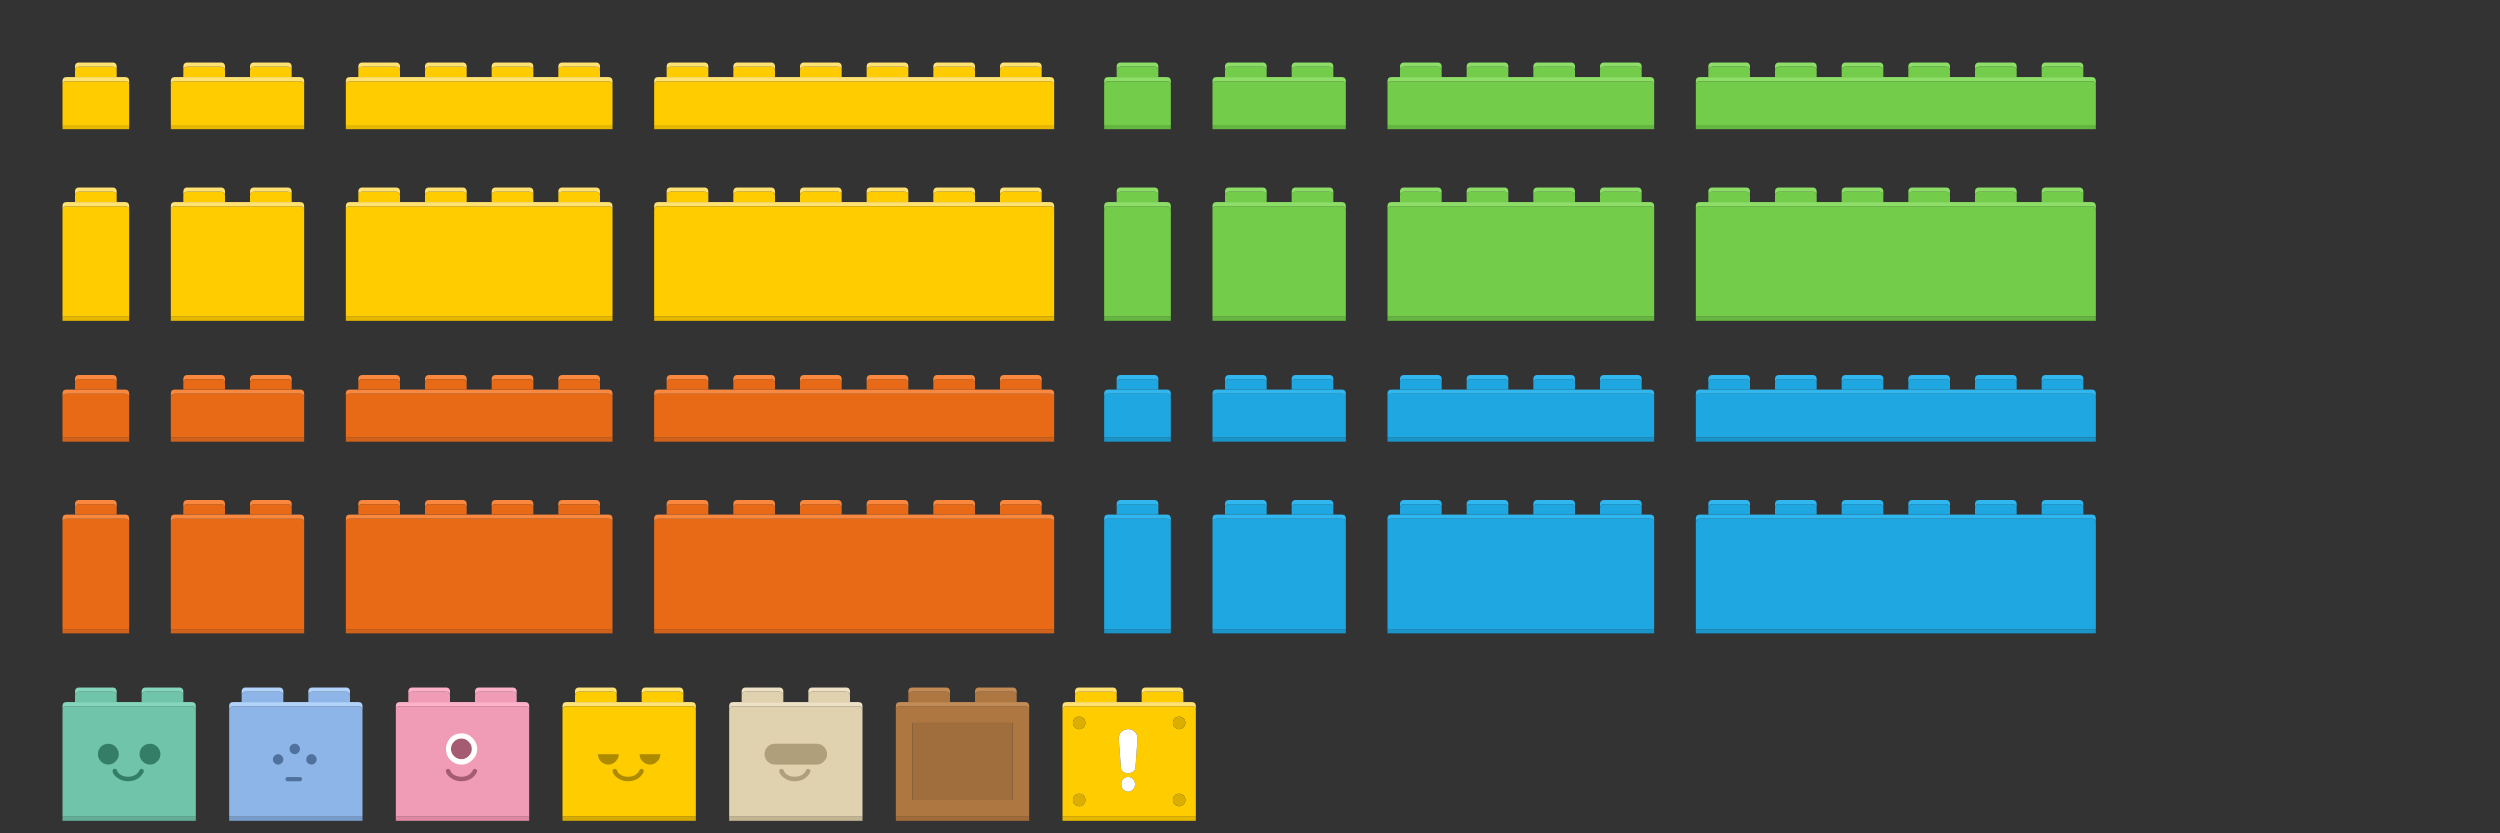 
<svg xmlns="http://www.w3.org/2000/svg" version="1.1" xmlns:xlink="http://www.w3.org/1999/xlink" preserveAspectRatio="none" x="0px" y="0px" width="1200px" height="400px" viewBox="0 0 1200 400">
<rect x="0" y="0" width="1200" height="400" fill="#333333" stroke="none"/>
<defs>
<g id="Layer0_0_FILL">
<path fill="#E5B700" stroke="none" d="
M 30 60
L 30 62 62 62 62 60 30 60 Z"/>

<path fill="#FFCC00" stroke="none" d="
M 62 40.9
Q 61.95 39 60 39
L 31.95 39
Q 30.05 39 30 40.9
L 30 60 62 60 62 40.9
M 56 33.95
Q 55.95 32 53.95 32
L 38.05 32
Q 36.05 32 36 33.95
L 36 37 56 37 56 33.95 Z"/>

<path fill="#FFE272" stroke="none" d="
M 62 40.9
L 62 39
Q 62 37 60 37
L 56 37 36 37 31.95 37
Q 30 37 30 39
L 30 40.9
Q 30.05 39 31.95 39
L 60 39
Q 61.95 39 62 40.9
M 56 33.95
L 56 32.05
Q 56 30 53.95 30
L 38.05 30
Q 36 30 36 32.05
L 36 33.95
Q 36.05 32 38.05 32
L 53.95 32
Q 55.95 32 56 33.95 Z"/>
</g>

<g id="Layer0_1_FILL">
<path fill="#E5B700" stroke="none" d="
M 82 60
L 82 62 146 62 146 60 82 60 Z"/>

<path fill="#FFCC00" stroke="none" d="
M 90.05 32
Q 88.05 32 88 33.95
L 88 37 108 37 108 33.95
Q 107.95 32 105.95 32
L 90.05 32
M 146 40.9
Q 145.95 39 144 39
L 83.95 39
Q 82.05 39 82 40.9
L 82 60 146 60 146 40.9
M 137.95 32
L 122.05 32
Q 120.05 32 120 33.95
L 120 37 140 37 140 33.95
Q 139.95 32 137.95 32 Z"/>

<path fill="#FFE272" stroke="none" d="
M 88 33.95
Q 88.05 32 90.05 32
L 105.95 32
Q 107.95 32 108 33.95
L 108 32.05
Q 108 30 105.95 30
L 90.05 30
Q 88 30 88 32.05
L 88 33.95
M 144 39
Q 145.95 39 146 40.9
L 146 39
Q 146 37 144 37
L 140 37 120 37 108 37 88 37 83.95 37
Q 82 37 82 39
L 82 40.9
Q 82.05 39 83.95 39
L 144 39
M 122.05 32
L 137.95 32
Q 139.95 32 140 33.95
L 140 32.05
Q 140 30 137.95 30
L 122.05 30
Q 120 30 120 32.05
L 120 33.95
Q 120.05 32 122.05 32 Z"/>
</g>

<g id="Layer0_2_FILL">
<path fill="#FFCC00" stroke="none" d="
M 172 33.95
L 172 37 192 37 192 33.95
Q 191.95 32 189.95 32
L 174.05 32
Q 172.05 32 172 33.95
M 221.95 32
L 206.05 32
Q 204.05 32 204 33.95
L 204 37 224 37 224 33.95
Q 223.95 32 221.95 32
M 256 37
L 256 33.95
Q 255.95 32 253.95 32
L 238.05 32
Q 236.05 32 236 33.95
L 236 37 256 37
M 294 40.9
Q 293.95 39 292 39
L 167.95 39
Q 166.05 39 166 40.9
L 166 60 294 60 294 40.9
M 288 33.95
Q 287.95 32 285.95 32
L 270.05 32
Q 268.05 32 268 33.95
L 268 37 288 37 288 33.95 Z"/>

<path fill="#FFE272" stroke="none" d="
M 172 32.05
L 172 33.95
Q 172.05 32 174.05 32
L 189.95 32
Q 191.95 32 192 33.95
L 192 32.05
Q 192 30 189.95 30
L 174.05 30
Q 172 30 172 32.05
M 206.05 32
L 221.95 32
Q 223.95 32 224 33.95
L 224 32.05
Q 224 30 221.95 30
L 206.05 30
Q 204 30 204 32.05
L 204 33.95
Q 204.05 32 206.05 32
M 253.95 32
Q 255.95 32 256 33.95
L 256 32.05
Q 256 30 253.95 30
L 238.05 30
Q 236 30 236 32.05
L 236 33.95
Q 236.05 32 238.05 32
L 253.95 32
M 292 39
Q 293.95 39 294 40.9
L 294 39
Q 294 37 292 37
L 288 37 268 37 256 37 236 37 224 37 204 37 192 37 172 37 167.95 37
Q 166 37 166 39
L 166 40.9
Q 166.05 39 167.95 39
L 292 39
M 288 33.95
L 288 32.05
Q 288 30 285.95 30
L 270.05 30
Q 268 30 268 32.05
L 268 33.95
Q 268.05 32 270.05 32
L 285.95 32
Q 287.95 32 288 33.95 Z"/>

<path fill="#E5B700" stroke="none" d="
M 294 62
L 294 60 166 60 166 62 294 62 Z"/>
</g>

<g id="Layer0_3_FILL">
<path fill="#FFCC00" stroke="none" d="
M 340 37
L 340 33.95
Q 339.95 32 337.95 32
L 322.05 32
Q 320.05 32 320 33.95
L 320 37 340 37
M 384 33.95
L 384 37 404 37 404 33.95
Q 403.95 32 401.95 32
L 386.05 32
Q 384.05 32 384 33.95
M 372 33.95
Q 371.95 32 369.95 32
L 354.05 32
Q 352.05 32 352 33.95
L 352 37 372 37 372 33.95
M 416 33.95
L 416 37 436 37 436 33.95
Q 435.95 32 433.95 32
L 418.05 32
Q 416.05 32 416 33.95
M 450.05 32
Q 448.05 32 448 33.95
L 448 37 468 37 468 33.95
Q 467.95 32 465.95 32
L 450.05 32
M 506 40.9
Q 505.95 39 504 39
L 315.95 39
Q 314.05 39 314 40.9
L 314 60 506 60 506 40.9
M 500 37
L 500 33.95
Q 499.95 32 497.95 32
L 482.05 32
Q 480.05 32 480 33.95
L 480 37 500 37 Z"/>

<path fill="#FFE272" stroke="none" d="
M 340 32.05
Q 340 30 337.95 30
L 322.05 30
Q 320 30 320 32.05
L 320 33.95
Q 320.05 32 322.05 32
L 337.95 32
Q 339.95 32 340 33.95
L 340 32.05
M 384 32.05
L 384 33.95
Q 384.05 32 386.05 32
L 401.95 32
Q 403.95 32 404 33.95
L 404 32.05
Q 404 30 401.95 30
L 386.05 30
Q 384 30 384 32.05
M 369.95 32
Q 371.95 32 372 33.95
L 372 32.05
Q 372 30 369.95 30
L 354.05 30
Q 352 30 352 32.05
L 352 33.95
Q 352.05 32 354.05 32
L 369.95 32
M 416 32.05
L 416 33.95
Q 416.05 32 418.05 32
L 433.95 32
Q 435.95 32 436 33.95
L 436 32.05
Q 436 30 433.95 30
L 418.05 30
Q 416 30 416 32.05
M 448 33.95
Q 448.05 32 450.05 32
L 465.95 32
Q 467.95 32 468 33.95
L 468 32.05
Q 468 30 465.95 30
L 450.05 30
Q 448 30 448 32.05
L 448 33.95
M 504 37
L 500 37 480 37 468 37 448 37 436 37 416 37 404 37 384 37 372 37 352 37 340 37 320 37 315.95 37
Q 314 37 314 39
L 314 40.9
Q 314.05 39 315.95 39
L 504 39
Q 505.95 39 506 40.9
L 506 39
Q 506 37 504 37
M 500 32.05
Q 500 30 497.95 30
L 482.05 30
Q 480 30 480 32.05
L 480 33.95
Q 480.05 32 482.05 32
L 497.95 32
Q 499.95 32 500 33.95
L 500 32.05 Z"/>

<path fill="#E5B700" stroke="none" d="
M 506 62
L 506 60 314 60 314 62 506 62 Z"/>
</g>

<g id="Layer0_4_FILL">
<path fill="#FFE272" stroke="none" d="
M 384 92.05
L 384 93.95
Q 384.05 92 386.05 92
L 401.95 92
Q 403.95 92 404 93.95
L 404 92.05
Q 404 90 401.95 90
L 386.05 90
Q 384 90 384 92.05
M 352 92.05
L 352 93.95
Q 352.05 92 354.05 92
L 369.95 92
Q 371.95 92 372 93.95
L 372 92.05
Q 372 90 369.95 90
L 354.05 90
Q 352 90 352 92.05
M 340 92.05
Q 340 90 337.95 90
L 322.05 90
Q 320 90 320 92.05
L 320 93.95
Q 320.05 92 322.05 92
L 337.95 92
Q 339.95 92 340 93.95
L 340 92.05
M 448 93.95
Q 448.05 92 450.05 92
L 465.95 92
Q 467.95 92 468 93.95
L 468 92.05
Q 468 90 465.95 90
L 450.05 90
Q 448 90 448 92.05
L 448 93.95
M 416 93.95
Q 416.05 92 418.05 92
L 433.95 92
Q 435.95 92 436 93.95
L 436 92.05
Q 436 90 433.95 90
L 418.05 90
Q 416 90 416 92.05
L 416 93.95
M 504 97
L 500 97 480 97 468 97 448 97 436 97 416 97 404 97 384 97 372 97 352 97 340 97 320 97 315.95 97
Q 314 97 314 99
L 314 100.9
Q 314.05 99 315.95 99
L 504 99
Q 505.95 99 506 100.9
L 506 99
Q 506 97 504 97
M 497.95 92
Q 499.95 92 500 93.95
L 500 92.05
Q 500 90 497.95 90
L 482.05 90
Q 480 90 480 92.05
L 480 93.95
Q 480.05 92 482.05 92
L 497.95 92 Z"/>

<path fill="#FFCC00" stroke="none" d="
M 384 93.95
L 384 97 404 97 404 93.95
Q 403.95 92 401.95 92
L 386.05 92
Q 384.05 92 384 93.95
M 352 93.95
L 352 97 372 97 372 93.95
Q 371.95 92 369.95 92
L 354.05 92
Q 352.05 92 352 93.95
M 340 97
L 340 93.95
Q 339.95 92 337.95 92
L 322.05 92
Q 320.05 92 320 93.95
L 320 97 340 97
M 450.05 92
Q 448.05 92 448 93.95
L 448 97 468 97 468 93.95
Q 467.95 92 465.95 92
L 450.05 92
M 418.05 92
Q 416.05 92 416 93.95
L 416 97 436 97 436 93.95
Q 435.95 92 433.95 92
L 418.05 92
M 506 100.9
Q 505.95 99 504 99
L 315.95 99
Q 314.05 99 314 100.9
L 314 152 506 152 506 100.9
M 500 93.95
Q 499.95 92 497.95 92
L 482.05 92
Q 480.05 92 480 93.95
L 480 97 500 97 500 93.95 Z"/>

<path fill="#E5B700" stroke="none" d="
M 506 154
L 506 152 314 152 314 154 506 154 Z"/>
</g>

<g id="Layer0_5_FILL">
<path fill="#E5B700" stroke="none" d="
M 166 152
L 166 154 294 154 294 152 166 152 Z"/>

<path fill="#FFCC00" stroke="none" d="
M 167.95 99
Q 166.05 99 166 100.9
L 166 152 294 152 294 100.9
Q 293.95 99 292 99
L 167.95 99
M 204 93.95
L 204 97 224 97 224 93.95
Q 223.95 92 221.95 92
L 206.05 92
Q 204.05 92 204 93.95
M 172 93.95
L 172 97 192 97 192 93.95
Q 191.95 92 189.95 92
L 174.05 92
Q 172.05 92 172 93.95
M 268 93.95
L 268 97 288 97 288 93.95
Q 287.95 92 285.95 92
L 270.05 92
Q 268.05 92 268 93.95
M 256 97
L 256 93.95
Q 255.95 92 253.95 92
L 238.05 92
Q 236.05 92 236 93.95
L 236 97 256 97 Z"/>

<path fill="#FFE272" stroke="none" d="
M 206.05 92
L 221.95 92
Q 223.95 92 224 93.95
L 224 92.05
Q 224 90 221.95 90
L 206.05 90
Q 204 90 204 92.05
L 204 93.95
Q 204.05 92 206.05 92
M 172 92.05
L 172 93.95
Q 172.05 92 174.05 92
L 189.95 92
Q 191.95 92 192 93.95
L 192 92.05
Q 192 90 189.95 90
L 174.05 90
Q 172 90 172 92.05
M 268 97
L 256 97 236 97 224 97 204 97 192 97 172 97 167.95 97
Q 166 97 166 99
L 166 100.9
Q 166.05 99 167.95 99
L 292 99
Q 293.95 99 294 100.9
L 294 99
Q 294 97 292 97
L 288 97 268 97
M 268 93.95
Q 268.05 92 270.05 92
L 285.95 92
Q 287.95 92 288 93.95
L 288 92.05
Q 288 90 285.95 90
L 270.05 90
Q 268 90 268 92.05
L 268 93.95
M 253.95 92
Q 255.95 92 256 93.95
L 256 92.05
Q 256 90 253.95 90
L 238.05 90
Q 236 90 236 92.05
L 236 93.95
Q 236.05 92 238.05 92
L 253.95 92 Z"/>
</g>

<g id="Layer0_6_FILL">
<path fill="#E5B700" stroke="none" d="
M 82 152
L 82 154 146 154 146 152 82 152 Z"/>

<path fill="#FFCC00" stroke="none" d="
M 146 100.9
Q 145.95 99 144 99
L 83.95 99
Q 82.05 99 82 100.9
L 82 152 146 152 146 100.9
M 120 93.95
L 120 97 140 97 140 93.95
Q 139.95 92 137.95 92
L 122.05 92
Q 120.05 92 120 93.95
M 90.05 92
Q 88.05 92 88 93.95
L 88 97 108 97 108 93.95
Q 107.95 92 105.95 92
L 90.05 92 Z"/>

<path fill="#FFE272" stroke="none" d="
M 120 92.05
L 120 93.95
Q 120.05 92 122.05 92
L 137.95 92
Q 139.95 92 140 93.95
L 140 92.05
Q 140 90 137.95 90
L 122.05 90
Q 120 90 120 92.05
M 90.05 90
Q 88 90 88 92.05
L 88 93.95
Q 88.05 92 90.05 92
L 105.95 92
Q 107.95 92 108 93.95
L 108 92.05
Q 108 90 105.95 90
L 90.05 90
M 88 97
L 83.95 97
Q 82 97 82 99
L 82 100.9
Q 82.05 99 83.95 99
L 144 99
Q 145.95 99 146 100.9
L 146 99
Q 146 97 144 97
L 140 97 120 97 108 97 88 97 Z"/>
</g>

<g id="Layer0_7_FILL">
<path fill="#E5B700" stroke="none" d="
M 30 152
L 30 154 62 154 62 152 30 152 Z"/>

<path fill="#FFCC00" stroke="none" d="
M 62 100.9
Q 61.95 99 60 99
L 31.95 99
Q 30.05 99 30 100.9
L 30 152 62 152 62 100.9
M 38.05 92
Q 36.05 92 36 93.95
L 36 97 56 97 56 93.95
Q 55.95 92 53.95 92
L 38.05 92 Z"/>

<path fill="#FFE272" stroke="none" d="
M 36 97
L 31.95 97
Q 30 97 30 99
L 30 100.9
Q 30.05 99 31.95 99
L 60 99
Q 61.95 99 62 100.9
L 62 99
Q 62 97 60 97
L 56 97 36 97
M 38.05 90
Q 36 90 36 92.05
L 36 93.95
Q 36.05 92 38.05 92
L 53.95 92
Q 55.95 92 56 93.95
L 56 92.05
Q 56 90 53.95 90
L 38.05 90 Z"/>
</g>

<g id="Layer0_8_FILL">
<path fill="#65B641" stroke="none" d="
M 562 62
L 562 60 530 60 530 62 562 62 Z"/>

<path fill="#8CDE67" stroke="none" d="
M 538.05 30
Q 536 30 536 32.05
L 536 33.95
Q 536.05 32 538.05 32
L 553.95 32
Q 555.95 32 556 33.95
L 556 32.05
Q 556 30 553.95 30
L 538.05 30
M 530 40.9
Q 530.05 39 531.95 39
L 560 39
Q 561.95 39 562 40.9
L 562 39
Q 562 37 560 37
L 556 37 536 37 531.95 37
Q 530 37 530 39
L 530 40.9 Z"/>

<path fill="#73CD4B" stroke="none" d="
M 531.95 39
Q 530.05 39 530 40.9
L 530 60 562 60 562 40.9
Q 561.95 39 560 39
L 531.95 39
M 536 33.95
L 536 37 556 37 556 33.95
Q 555.95 32 553.95 32
L 538.05 32
Q 536.05 32 536 33.95 Z"/>
</g>

<g id="Layer0_9_FILL">
<path fill="#65B641" stroke="none" d="
M 582 60
L 582 62 646 62 646 60 582 60 Z"/>

<path fill="#73CD4B" stroke="none" d="
M 646 40.9
Q 645.95 39 644 39
L 583.95 39
Q 582.05 39 582 40.9
L 582 60 646 60 646 40.9
M 608 37
L 608 33.95
Q 607.95 32 605.95 32
L 590.05 32
Q 588.05 32 588 33.95
L 588 37 608 37
M 622.05 32
Q 620.05 32 620 33.95
L 620 37 640 37 640 33.95
Q 639.95 32 637.95 32
L 622.05 32 Z"/>

<path fill="#8CDE67" stroke="none" d="
M 608 33.95
L 608 32.05
Q 608 30 605.95 30
L 590.05 30
Q 588 30 588 32.05
L 588 33.95
Q 588.05 32 590.05 32
L 605.95 32
Q 607.95 32 608 33.95
M 620 37
L 608 37 588 37 583.95 37
Q 582 37 582 39
L 582 40.9
Q 582.05 39 583.95 39
L 644 39
Q 645.95 39 646 40.9
L 646 39
Q 646 37 644 37
L 640 37 620 37
M 620 33.95
Q 620.05 32 622.05 32
L 637.95 32
Q 639.95 32 640 33.95
L 640 32.05
Q 640 30 637.95 30
L 622.05 30
Q 620 30 620 32.05
L 620 33.95 Z"/>
</g>

<g id="Layer0_10_FILL">
<path fill="#73CD4B" stroke="none" d="
M 692 33.95
Q 691.95 32 689.95 32
L 674.05 32
Q 672.05 32 672 33.95
L 672 37 692 37 692 33.95
M 706.05 32
Q 704.05 32 704 33.95
L 704 37 724 37 724 33.95
Q 723.95 32 721.95 32
L 706.05 32
M 736 33.95
L 736 37 756 37 756 33.95
Q 755.95 32 753.95 32
L 738.05 32
Q 736.05 32 736 33.95
M 794 40.9
Q 793.95 39 792 39
L 667.95 39
Q 666.05 39 666 40.9
L 666 60 794 60 794 40.9
M 788 37
L 788 33.95
Q 787.95 32 785.95 32
L 770.05 32
Q 768.05 32 768 33.95
L 768 37 788 37 Z"/>

<path fill="#8CDE67" stroke="none" d="
M 692 32.05
Q 692 30 689.95 30
L 674.05 30
Q 672 30 672 32.05
L 672 33.95
Q 672.05 32 674.05 32
L 689.95 32
Q 691.95 32 692 33.95
L 692 32.05
M 706.05 30
Q 704 30 704 32.05
L 704 33.95
Q 704.05 32 706.05 32
L 721.95 32
Q 723.95 32 724 33.95
L 724 32.05
Q 724 30 721.95 30
L 706.05 30
M 736 32.05
L 736 33.95
Q 736.05 32 738.05 32
L 753.95 32
Q 755.95 32 756 33.95
L 756 32.05
Q 756 30 753.95 30
L 738.05 30
Q 736 30 736 32.05
M 792 39
Q 793.95 39 794 40.9
L 794 39
Q 794 37 792 37
L 788 37 768 37 756 37 736 37 724 37 704 37 692 37 672 37 667.95 37
Q 666 37 666 39
L 666 40.9
Q 666.05 39 667.95 39
L 792 39
M 785.95 32
Q 787.95 32 788 33.95
L 788 32.05
Q 788 30 785.95 30
L 770.05 30
Q 768 30 768 32.05
L 768 33.95
Q 768.05 32 770.05 32
L 785.95 32 Z"/>

<path fill="#65B641" stroke="none" d="
M 794 62
L 794 60 666 60 666 62 794 62 Z"/>
</g>

<g id="Layer0_11_FILL">
<path fill="#8CDE67" stroke="none" d="
M 820 32.05
L 820 33.95
Q 820.05 32 822.05 32
L 837.95 32
Q 839.95 32 840 33.95
L 840 32.05
Q 840 30 837.95 30
L 822.05 30
Q 820 30 820 32.05
M 852 32.05
L 852 33.95
Q 852.05 32 854.05 32
L 869.95 32
Q 871.95 32 872 33.95
L 872 32.05
Q 872 30 869.95 30
L 854.05 30
Q 852 30 852 32.05
M 904 32.05
Q 904 30 901.95 30
L 886.05 30
Q 884 30 884 32.05
L 884 33.95
Q 884.05 32 886.05 32
L 901.95 32
Q 903.95 32 904 33.95
L 904 32.05
M 936 32.05
Q 936 30 933.95 30
L 918.05 30
Q 916 30 916 32.05
L 916 33.95
Q 916.05 32 918.05 32
L 933.95 32
Q 935.95 32 936 33.95
L 936 32.05
M 948 32.05
L 948 33.95
Q 948.05 32 950.05 32
L 965.95 32
Q 967.95 32 968 33.95
L 968 32.05
Q 968 30 965.95 30
L 950.05 30
Q 948 30 948 32.05
M 1004 37
L 1000 37 980 37 968 37 948 37 936 37 916 37 904 37 884 37 872 37 852 37 840 37 820 37 815.95 37
Q 814 37 814 39
L 814 40.9
Q 814.05 39 815.95 39
L 1004 39
Q 1005.95 39 1006 40.9
L 1006 39
Q 1006 37 1004 37
M 980 33.95
Q 980.05 32 982.05 32
L 997.95 32
Q 999.95 32 1000 33.95
L 1000 32.05
Q 1000 30 997.95 30
L 982.05 30
Q 980 30 980 32.05
L 980 33.95 Z"/>

<path fill="#73CD4B" stroke="none" d="
M 820 33.95
L 820 37 840 37 840 33.95
Q 839.95 32 837.95 32
L 822.05 32
Q 820.05 32 820 33.95
M 852 33.95
L 852 37 872 37 872 33.95
Q 871.95 32 869.95 32
L 854.05 32
Q 852.05 32 852 33.95
M 904 37
L 904 33.95
Q 903.95 32 901.95 32
L 886.05 32
Q 884.05 32 884 33.95
L 884 37 904 37
M 936 37
L 936 33.95
Q 935.95 32 933.95 32
L 918.05 32
Q 916.05 32 916 33.95
L 916 37 936 37
M 948 33.95
L 948 37 968 37 968 33.95
Q 967.95 32 965.95 32
L 950.05 32
Q 948.05 32 948 33.95
M 1006 40.9
Q 1005.95 39 1004 39
L 815.95 39
Q 814.05 39 814 40.9
L 814 60 1006 60 1006 40.9
M 982.05 32
Q 980.05 32 980 33.95
L 980 37 1000 37 1000 33.95
Q 999.95 32 997.95 32
L 982.05 32 Z"/>

<path fill="#65B641" stroke="none" d="
M 1006 62
L 1006 60 814 60 814 62 1006 62 Z"/>
</g>

<g id="Layer0_12_FILL">
<path fill="#73CD4B" stroke="none" d="
M 869.95 92
L 854.05 92
Q 852.05 92 852 93.95
L 852 97 872 97 872 93.95
Q 871.95 92 869.95 92
M 820 93.95
L 820 97 840 97 840 93.95
Q 839.95 92 837.95 92
L 822.05 92
Q 820.05 92 820 93.95
M 950.05 92
Q 948.05 92 948 93.95
L 948 97 968 97 968 93.95
Q 967.95 92 965.95 92
L 950.05 92
M 916 93.95
L 916 97 936 97 936 93.95
Q 935.95 92 933.95 92
L 918.05 92
Q 916.05 92 916 93.95
M 904 97
L 904 93.95
Q 903.95 92 901.95 92
L 886.05 92
Q 884.05 92 884 93.95
L 884 97 904 97
M 1006 100.9
Q 1005.95 99 1004 99
L 815.95 99
Q 814.05 99 814 100.9
L 814 152 1006 152 1006 100.9
M 980 93.95
L 980 97 1000 97 1000 93.95
Q 999.95 92 997.95 92
L 982.05 92
Q 980.05 92 980 93.95 Z"/>

<path fill="#8CDE67" stroke="none" d="
M 854.05 92
L 869.95 92
Q 871.95 92 872 93.95
L 872 92.05
Q 872 90 869.95 90
L 854.05 90
Q 852 90 852 92.05
L 852 93.95
Q 852.05 92 854.05 92
M 820 92.05
L 820 93.95
Q 820.05 92 822.05 92
L 837.95 92
Q 839.95 92 840 93.95
L 840 92.05
Q 840 90 837.95 90
L 822.05 90
Q 820 90 820 92.05
M 948 93.95
Q 948.05 92 950.05 92
L 965.95 92
Q 967.95 92 968 93.95
L 968 92.05
Q 968 90 965.95 90
L 950.05 90
Q 948 90 948 92.05
L 948 93.95
M 916 92.05
L 916 93.95
Q 916.05 92 918.05 92
L 933.95 92
Q 935.95 92 936 93.95
L 936 92.05
Q 936 90 933.95 90
L 918.05 90
Q 916 90 916 92.05
M 904 92.05
Q 904 90 901.95 90
L 886.05 90
Q 884 90 884 92.05
L 884 93.95
Q 884.05 92 886.05 92
L 901.95 92
Q 903.95 92 904 93.95
L 904 92.05
M 1004 97
L 1000 97 980 97 968 97 948 97 936 97 916 97 904 97 884 97 872 97 852 97 840 97 820 97 815.95 97
Q 814 97 814 99
L 814 100.9
Q 814.05 99 815.95 99
L 1004 99
Q 1005.95 99 1006 100.9
L 1006 99
Q 1006 97 1004 97
M 980 92.05
L 980 93.95
Q 980.05 92 982.05 92
L 997.95 92
Q 999.95 92 1000 93.95
L 1000 92.05
Q 1000 90 997.95 90
L 982.05 90
Q 980 90 980 92.05 Z"/>

<path fill="#65B641" stroke="none" d="
M 1006 154
L 1006 152 814 152 814 154 1006 154 Z"/>
</g>

<g id="Layer0_13_FILL">
<path fill="#65B641" stroke="none" d="
M 666 152
L 666 154 794 154 794 152 666 152 Z"/>

<path fill="#73CD4B" stroke="none" d="
M 667.95 99
Q 666.05 99 666 100.9
L 666 152 794 152 794 100.9
Q 793.95 99 792 99
L 667.95 99
M 706.05 92
Q 704.05 92 704 93.95
L 704 97 724 97 724 93.95
Q 723.95 92 721.95 92
L 706.05 92
M 674.05 92
Q 672.05 92 672 93.95
L 672 97 692 97 692 93.95
Q 691.95 92 689.95 92
L 674.05 92
M 768 93.95
L 768 97 788 97 788 93.95
Q 787.95 92 785.95 92
L 770.05 92
Q 768.05 92 768 93.95
M 738.05 92
Q 736.05 92 736 93.95
L 736 97 756 97 756 93.95
Q 755.95 92 753.95 92
L 738.05 92 Z"/>

<path fill="#8CDE67" stroke="none" d="
M 704 92.05
L 704 93.95
Q 704.05 92 706.05 92
L 721.95 92
Q 723.95 92 724 93.95
L 724 92.05
Q 724 90 721.95 90
L 706.05 90
Q 704 90 704 92.05
M 674.05 90
Q 672 90 672 92.05
L 672 93.95
Q 672.05 92 674.05 92
L 689.95 92
Q 691.95 92 692 93.95
L 692 92.05
Q 692 90 689.95 90
L 674.05 90
M 768 97
L 756 97 736 97 724 97 704 97 692 97 672 97 667.95 97
Q 666 97 666 99
L 666 100.9
Q 666.05 99 667.95 99
L 792 99
Q 793.95 99 794 100.9
L 794 99
Q 794 97 792 97
L 788 97 768 97
M 768 92.05
L 768 93.95
Q 768.05 92 770.05 92
L 785.95 92
Q 787.95 92 788 93.95
L 788 92.05
Q 788 90 785.95 90
L 770.05 90
Q 768 90 768 92.05
M 736 93.95
Q 736.05 92 738.05 92
L 753.95 92
Q 755.95 92 756 93.95
L 756 92.05
Q 756 90 753.95 90
L 738.05 90
Q 736 90 736 92.05
L 736 93.95 Z"/>
</g>

<g id="Layer0_14_FILL">
<path fill="#65B641" stroke="none" d="
M 582 152
L 582 154 646 154 646 152 582 152 Z"/>

<path fill="#73CD4B" stroke="none" d="
M 646 100.9
Q 645.95 99 644 99
L 583.95 99
Q 582.05 99 582 100.9
L 582 152 646 152 646 100.9
M 620 93.95
L 620 97 640 97 640 93.95
Q 639.95 92 637.95 92
L 622.05 92
Q 620.05 92 620 93.95
M 590.05 92
Q 588.05 92 588 93.95
L 588 97 608 97 608 93.95
Q 607.95 92 605.95 92
L 590.05 92 Z"/>

<path fill="#8CDE67" stroke="none" d="
M 620 92.05
L 620 93.95
Q 620.05 92 622.05 92
L 637.95 92
Q 639.95 92 640 93.95
L 640 92.05
Q 640 90 637.95 90
L 622.05 90
Q 620 90 620 92.05
M 588 97
L 583.95 97
Q 582 97 582 99
L 582 100.9
Q 582.05 99 583.95 99
L 644 99
Q 645.95 99 646 100.9
L 646 99
Q 646 97 644 97
L 640 97 620 97 608 97 588 97
M 605.95 90
L 590.05 90
Q 588 90 588 92.05
L 588 93.95
Q 588.05 92 590.05 92
L 605.95 92
Q 607.95 92 608 93.95
L 608 92.05
Q 608 90 605.95 90 Z"/>
</g>

<g id="Layer0_15_FILL">
<path fill="#65B641" stroke="none" d="
M 562 154
L 562 152 530 152 530 154 562 154 Z"/>

<path fill="#73CD4B" stroke="none" d="
M 531.95 99
Q 530.05 99 530 100.9
L 530 152 562 152 562 100.9
Q 561.95 99 560 99
L 531.95 99
M 536 93.95
L 536 97 556 97 556 93.95
Q 555.95 92 553.95 92
L 538.05 92
Q 536.05 92 536 93.95 Z"/>

<path fill="#8CDE67" stroke="none" d="
M 536 92.05
L 536 93.95
Q 536.05 92 538.05 92
L 553.95 92
Q 555.95 92 556 93.95
L 556 92.05
Q 556 90 553.95 90
L 538.05 90
Q 536 90 536 92.05
M 536 97
L 531.95 97
Q 530 97 530 99
L 530 100.9
Q 530.05 99 531.95 99
L 560 99
Q 561.95 99 562 100.9
L 562 99
Q 562 97 560 97
L 556 97 536 97 Z"/>
</g>

<g id="Layer0_16_FILL">
<path fill="#D26219" stroke="none" d="
M 62 212
L 62 210 30 210 30 212 62 212 Z"/>

<path fill="#E86A17" stroke="none" d="
M 31.95 189
Q 30.05 189 30 190.9
L 30 210 62 210 62 190.9
Q 61.95 189 60 189
L 31.95 189
M 38.05 182
Q 36.05 182 36 183.95
L 36 187 56 187 56 183.95
Q 55.95 182 53.95 182
L 38.05 182 Z"/>

<path fill="#FA883E" stroke="none" d="
M 36 187
L 31.95 187
Q 30 187 30 189
L 30 190.9
Q 30.05 189 31.95 189
L 60 189
Q 61.95 189 62 190.9
L 62 189
Q 62 187 60 187
L 56 187 36 187
M 38.05 180
Q 36 180 36 182.05
L 36 183.95
Q 36.05 182 38.05 182
L 53.95 182
Q 55.95 182 56 183.95
L 56 182.05
Q 56 180 53.95 180
L 38.05 180 Z"/>
</g>

<g id="Layer0_17_FILL">
<path fill="#D26219" stroke="none" d="
M 146 212
L 146 210 82 210 82 212 146 212 Z"/>

<path fill="#FA883E" stroke="none" d="
M 120 182.05
L 120 183.95
Q 120.05 182 122.05 182
L 137.95 182
Q 139.95 182 140 183.95
L 140 182.05
Q 140 180 137.95 180
L 122.05 180
Q 120 180 120 182.05
M 88 183.95
Q 88.05 182 90.05 182
L 105.95 182
Q 107.95 182 108 183.95
L 108 182.05
Q 108 180 105.95 180
L 90.05 180
Q 88 180 88 182.05
L 88 183.95
M 88 187
L 83.95 187
Q 82 187 82 189
L 82 190.9
Q 82.05 189 83.95 189
L 144 189
Q 145.95 189 146 190.9
L 146 189
Q 146 187 144 187
L 140 187 120 187 108 187 88 187 Z"/>

<path fill="#E86A17" stroke="none" d="
M 120 183.95
L 120 187 140 187 140 183.95
Q 139.95 182 137.95 182
L 122.05 182
Q 120.05 182 120 183.95
M 83.95 189
Q 82.05 189 82 190.9
L 82 210 146 210 146 190.9
Q 145.95 189 144 189
L 83.95 189
M 88 183.95
L 88 187 108 187 108 183.95
Q 107.95 182 105.95 182
L 90.05 182
Q 88.05 182 88 183.95 Z"/>
</g>

<g id="Layer0_18_FILL">
<path fill="#D26219" stroke="none" d="
M 294 212
L 294 210 166 210 166 212 294 212 Z"/>

<path fill="#FA883E" stroke="none" d="
M 268 183.95
Q 268.05 182 270.05 182
L 285.95 182
Q 287.95 182 288 183.95
L 288 182.05
Q 288 180 285.95 180
L 270.05 180
Q 268 180 268 182.05
L 268 183.95
M 236 183.95
Q 236.05 182 238.05 182
L 253.95 182
Q 255.95 182 256 183.95
L 256 182.05
Q 256 180 253.95 180
L 238.05 180
Q 236 180 236 182.05
L 236 183.95
M 206.05 182
L 221.95 182
Q 223.95 182 224 183.95
L 224 182.05
Q 224 180 221.95 180
L 206.05 180
Q 204 180 204 182.05
L 204 183.95
Q 204.05 182 206.05 182
M 172 182.05
L 172 183.95
Q 172.05 182 174.05 182
L 189.95 182
Q 191.95 182 192 183.95
L 192 182.05
Q 192 180 189.95 180
L 174.05 180
Q 172 180 172 182.05
M 166 190.9
Q 166.05 189 167.95 189
L 292 189
Q 293.95 189 294 190.9
L 294 189
Q 294 187 292 187
L 288 187 268 187 256 187 236 187 224 187 204 187 192 187 172 187 167.95 187
Q 166 187 166 189
L 166 190.9 Z"/>

<path fill="#E86A17" stroke="none" d="
M 268 183.95
L 268 187 288 187 288 183.95
Q 287.95 182 285.95 182
L 270.05 182
Q 268.05 182 268 183.95
M 238.05 182
Q 236.05 182 236 183.95
L 236 187 256 187 256 183.95
Q 255.95 182 253.95 182
L 238.05 182
M 221.95 182
L 206.05 182
Q 204.05 182 204 183.95
L 204 187 224 187 224 183.95
Q 223.95 182 221.95 182
M 172 183.95
L 172 187 192 187 192 183.95
Q 191.95 182 189.95 182
L 174.05 182
Q 172.05 182 172 183.95
M 167.95 189
Q 166.05 189 166 190.9
L 166 210 294 210 294 190.9
Q 293.95 189 292 189
L 167.95 189 Z"/>
</g>

<g id="Layer0_19_FILL">
<path fill="#D26219" stroke="none" d="
M 506 212
L 506 210 314 210 314 212 506 212 Z"/>

<path fill="#E86A17" stroke="none" d="
M 450.05 182
Q 448.05 182 448 183.95
L 448 187 468 187 468 183.95
Q 467.95 182 465.95 182
L 450.05 182
M 416 183.95
L 416 187 436 187 436 183.95
Q 435.95 182 433.95 182
L 418.05 182
Q 416.05 182 416 183.95
M 384 183.95
L 384 187 404 187 404 183.95
Q 403.95 182 401.95 182
L 386.05 182
Q 384.05 182 384 183.95
M 352 183.95
L 352 187 372 187 372 183.95
Q 371.95 182 369.95 182
L 354.05 182
Q 352.05 182 352 183.95
M 340 187
L 340 183.95
Q 339.95 182 337.95 182
L 322.05 182
Q 320.05 182 320 183.95
L 320 187 340 187
M 506 190.9
Q 505.95 189 504 189
L 315.95 189
Q 314.05 189 314 190.9
L 314 210 506 210 506 190.9
M 500 187
L 500 183.95
Q 499.95 182 497.95 182
L 482.05 182
Q 480.05 182 480 183.95
L 480 187 500 187 Z"/>

<path fill="#FA883E" stroke="none" d="
M 448 183.95
Q 448.05 182 450.05 182
L 465.95 182
Q 467.95 182 468 183.95
L 468 182.05
Q 468 180 465.95 180
L 450.05 180
Q 448 180 448 182.05
L 448 183.95
M 416 182.05
L 416 183.95
Q 416.05 182 418.05 182
L 433.95 182
Q 435.95 182 436 183.95
L 436 182.05
Q 436 180 433.95 180
L 418.05 180
Q 416 180 416 182.05
M 384 182.05
L 384 183.95
Q 384.05 182 386.05 182
L 401.95 182
Q 403.95 182 404 183.95
L 404 182.05
Q 404 180 401.95 180
L 386.05 180
Q 384 180 384 182.05
M 352 182.05
L 352 183.95
Q 352.05 182 354.05 182
L 369.95 182
Q 371.95 182 372 183.95
L 372 182.05
Q 372 180 369.95 180
L 354.05 180
Q 352 180 352 182.05
M 340 182.05
Q 340 180 337.95 180
L 322.05 180
Q 320 180 320 182.05
L 320 183.95
Q 320.05 182 322.05 182
L 337.95 182
Q 339.95 182 340 183.95
L 340 182.05
M 504 187
L 500 187 480 187 468 187 448 187 436 187 416 187 404 187 384 187 372 187 352 187 340 187 320 187 315.95 187
Q 314 187 314 189
L 314 190.9
Q 314.05 189 315.95 189
L 504 189
Q 505.95 189 506 190.9
L 506 189
Q 506 187 504 187
M 500 182.05
Q 500 180 497.95 180
L 482.05 180
Q 480 180 480 182.05
L 480 183.95
Q 480.05 182 482.05 182
L 497.95 182
Q 499.95 182 500 183.95
L 500 182.05 Z"/>
</g>

<g id="Layer0_20_FILL">
<path fill="#D26219" stroke="none" d="
M 506 304
L 506 302 314 302 314 304 506 304 Z"/>

<path fill="#E86A17" stroke="none" d="
M 506 250.9
Q 505.95 249 504 249
L 315.95 249
Q 314.05 249 314 250.9
L 314 302 506 302 506 250.9
M 340 247
L 340 243.95
Q 339.95 242 337.95 242
L 322.05 242
Q 320.05 242 320 243.95
L 320 247 340 247
M 384 243.95
L 384 247 404 247 404 243.95
Q 403.95 242 401.95 242
L 386.05 242
Q 384.05 242 384 243.95
M 372 243.95
Q 371.95 242 369.95 242
L 354.05 242
Q 352.05 242 352 243.95
L 352 247 372 247 372 243.95
M 418.05 242
Q 416.05 242 416 243.95
L 416 247 436 247 436 243.95
Q 435.95 242 433.95 242
L 418.05 242
M 480 243.95
L 480 247 500 247 500 243.95
Q 499.95 242 497.95 242
L 482.05 242
Q 480.05 242 480 243.95
M 450.05 242
Q 448.05 242 448 243.95
L 448 247 468 247 468 243.95
Q 467.95 242 465.95 242
L 450.05 242 Z"/>

<path fill="#FA883E" stroke="none" d="
M 340 242.05
Q 340 240 337.95 240
L 322.05 240
Q 320 240 320 242.05
L 320 243.95
Q 320.05 242 322.05 242
L 337.95 242
Q 339.95 242 340 243.95
L 340 242.05
M 384 242.05
L 384 243.95
Q 384.05 242 386.05 242
L 401.95 242
Q 403.95 242 404 243.95
L 404 242.05
Q 404 240 401.95 240
L 386.05 240
Q 384 240 384 242.05
M 369.95 242
Q 371.95 242 372 243.95
L 372 242.05
Q 372 240 369.95 240
L 354.05 240
Q 352 240 352 242.05
L 352 243.95
Q 352.05 242 354.05 242
L 369.95 242
M 416 243.95
Q 416.05 242 418.05 242
L 433.95 242
Q 435.95 242 436 243.95
L 436 242.05
Q 436 240 433.95 240
L 418.05 240
Q 416 240 416 242.05
L 416 243.95
M 480 247
L 468 247 448 247 436 247 416 247 404 247 384 247 372 247 352 247 340 247 320 247 315.95 247
Q 314 247 314 249
L 314 250.9
Q 314.05 249 315.95 249
L 504 249
Q 505.95 249 506 250.9
L 506 249
Q 506 247 504 247
L 500 247 480 247
M 480 242.05
L 480 243.95
Q 480.05 242 482.05 242
L 497.95 242
Q 499.95 242 500 243.95
L 500 242.05
Q 500 240 497.95 240
L 482.05 240
Q 480 240 480 242.05
M 448 243.95
Q 448.05 242 450.05 242
L 465.95 242
Q 467.95 242 468 243.95
L 468 242.05
Q 468 240 465.95 240
L 450.05 240
Q 448 240 448 242.05
L 448 243.95 Z"/>
</g>

<g id="Layer0_21_FILL">
<path fill="#D26219" stroke="none" d="
M 166 302
L 166 304 294 304 294 302 166 302 Z"/>

<path fill="#FA883E" stroke="none" d="
M 174.05 240
Q 172 240 172 242.05
L 172 243.95
Q 172.05 242 174.05 242
L 189.95 242
Q 191.95 242 192 243.95
L 192 242.05
Q 192 240 189.95 240
L 174.05 240
M 206.05 242
L 221.95 242
Q 223.95 242 224 243.95
L 224 242.05
Q 224 240 221.95 240
L 206.05 240
Q 204 240 204 242.05
L 204 243.95
Q 204.05 242 206.05 242
M 256 243.95
L 256 242.05
Q 256 240 253.95 240
L 238.05 240
Q 236 240 236 242.05
L 236 243.95
Q 236.05 242 238.05 242
L 253.95 242
Q 255.95 242 256 243.95
M 292 247
L 288 247 268 247 256 247 236 247 224 247 204 247 192 247 172 247 167.95 247
Q 166 247 166 249
L 166 250.9
Q 166.05 249 167.95 249
L 292 249
Q 293.95 249 294 250.9
L 294 249
Q 294 247 292 247
M 285.95 242
Q 287.95 242 288 243.95
L 288 242.05
Q 288 240 285.95 240
L 270.05 240
Q 268 240 268 242.05
L 268 243.95
Q 268.05 242 270.05 242
L 285.95 242 Z"/>

<path fill="#E86A17" stroke="none" d="
M 172 243.95
L 172 247 192 247 192 243.95
Q 191.95 242 189.95 242
L 174.05 242
Q 172.05 242 172 243.95
M 204 243.95
L 204 247 224 247 224 243.95
Q 223.95 242 221.95 242
L 206.05 242
Q 204.05 242 204 243.95
M 294 250.9
Q 293.95 249 292 249
L 167.95 249
Q 166.05 249 166 250.9
L 166 302 294 302 294 250.9
M 256 243.95
Q 255.95 242 253.95 242
L 238.05 242
Q 236.05 242 236 243.95
L 236 247 256 247 256 243.95
M 288 247
L 288 243.95
Q 287.95 242 285.95 242
L 270.05 242
Q 268.05 242 268 243.95
L 268 247 288 247 Z"/>
</g>

<g id="Layer0_22_FILL">
<path fill="#D26219" stroke="none" d="
M 146 304
L 146 302 82 302 82 304 146 304 Z"/>

<path fill="#E86A17" stroke="none" d="
M 83.95 249
Q 82.05 249 82 250.9
L 82 302 146 302 146 250.9
Q 145.95 249 144 249
L 83.95 249
M 88 243.95
L 88 247 108 247 108 243.95
Q 107.95 242 105.95 242
L 90.05 242
Q 88.05 242 88 243.95
M 137.95 242
L 122.05 242
Q 120.05 242 120 243.95
L 120 247 140 247 140 243.95
Q 139.95 242 137.95 242 Z"/>

<path fill="#FA883E" stroke="none" d="
M 88 243.95
Q 88.05 242 90.05 242
L 105.95 242
Q 107.95 242 108 243.95
L 108 242.05
Q 108 240 105.95 240
L 90.05 240
Q 88 240 88 242.05
L 88 243.95
M 140 243.95
L 140 242.05
Q 140 240 137.95 240
L 122.05 240
Q 120 240 120 242.05
L 120 243.95
Q 120.05 242 122.05 242
L 137.95 242
Q 139.95 242 140 243.95
M 144 247
L 140 247 120 247 108 247 88 247 83.95 247
Q 82 247 82 249
L 82 250.9
Q 82.05 249 83.95 249
L 144 249
Q 145.95 249 146 250.9
L 146 249
Q 146 247 144 247 Z"/>
</g>

<g id="Layer0_23_FILL">
<path fill="#D26219" stroke="none" d="
M 62 304
L 62 302 30 302 30 304 62 304 Z"/>

<path fill="#E86A17" stroke="none" d="
M 31.95 249
Q 30.05 249 30 250.9
L 30 302 62 302 62 250.9
Q 61.95 249 60 249
L 31.95 249
M 56 243.95
Q 55.95 242 53.95 242
L 38.05 242
Q 36.05 242 36 243.95
L 36 247 56 247 56 243.95 Z"/>

<path fill="#FA883E" stroke="none" d="
M 60 247
L 56 247 36 247 31.95 247
Q 30 247 30 249
L 30 250.9
Q 30.05 249 31.95 249
L 60 249
Q 61.95 249 62 250.9
L 62 249
Q 62 247 60 247
M 56 243.95
L 56 242.05
Q 56 240 53.95 240
L 38.05 240
Q 36 240 36 242.05
L 36 243.95
Q 36.05 242 38.05 242
L 53.95 242
Q 55.95 242 56 243.95 Z"/>
</g>

<g id="Layer0_24_FILL">
<path fill="#1995C9" stroke="none" d="
M 562 212
L 562 210 530 210 530 212 562 212 Z"/>

<path fill="#1EA7E1" stroke="none" d="
M 531.95 189
Q 530.05 189 530 190.9
L 530 210 562 210 562 190.9
Q 561.95 189 560 189
L 531.95 189
M 536 183.95
L 536 187 556 187 556 183.95
Q 555.95 182 553.95 182
L 538.05 182
Q 536.05 182 536 183.95 Z"/>

<path fill="#30B7F0" stroke="none" d="
M 530 189
L 530 190.9
Q 530.05 189 531.95 189
L 560 189
Q 561.95 189 562 190.9
L 562 189
Q 562 187 560 187
L 556 187 536 187 531.95 187
Q 530 187 530 189
M 536 182.05
L 536 183.95
Q 536.05 182 538.05 182
L 553.95 182
Q 555.95 182 556 183.95
L 556 182.05
Q 556 180 553.95 180
L 538.05 180
Q 536 180 536 182.05 Z"/>
</g>

<g id="Layer0_25_FILL">
<path fill="#1995C9" stroke="none" d="
M 646 212
L 646 210 582 210 582 212 646 212 Z"/>

<path fill="#1EA7E1" stroke="none" d="
M 622.05 182
Q 620.05 182 620 183.95
L 620 187 640 187 640 183.95
Q 639.95 182 637.95 182
L 622.05 182
M 605.95 182
L 590.05 182
Q 588.05 182 588 183.95
L 588 187 608 187 608 183.95
Q 607.95 182 605.95 182
M 583.95 189
Q 582.05 189 582 190.9
L 582 210 646 210 646 190.9
Q 645.95 189 644 189
L 583.95 189 Z"/>

<path fill="#30B7F0" stroke="none" d="
M 620 183.95
Q 620.05 182 622.05 182
L 637.95 182
Q 639.95 182 640 183.95
L 640 182.05
Q 640 180 637.95 180
L 622.05 180
Q 620 180 620 182.05
L 620 183.95
M 590.05 182
L 605.95 182
Q 607.95 182 608 183.95
L 608 182.05
Q 608 180 605.95 180
L 590.05 180
Q 588 180 588 182.05
L 588 183.95
Q 588.05 182 590.05 182
M 582 189
L 582 190.9
Q 582.05 189 583.95 189
L 644 189
Q 645.95 189 646 190.9
L 646 189
Q 646 187 644 187
L 640 187 620 187 608 187 588 187 583.95 187
Q 582 187 582 189 Z"/>
</g>

<g id="Layer0_26_FILL">
<path fill="#1995C9" stroke="none" d="
M 794 212
L 794 210 666 210 666 212 794 212 Z"/>

<path fill="#1EA7E1" stroke="none" d="
M 768 183.95
L 768 187 788 187 788 183.95
Q 787.95 182 785.95 182
L 770.05 182
Q 768.05 182 768 183.95
M 736 183.95
L 736 187 756 187 756 183.95
Q 755.95 182 753.95 182
L 738.05 182
Q 736.05 182 736 183.95
M 706.05 182
Q 704.05 182 704 183.95
L 704 187 724 187 724 183.95
Q 723.95 182 721.95 182
L 706.05 182
M 667.95 189
Q 666.05 189 666 190.9
L 666 210 794 210 794 190.9
Q 793.95 189 792 189
L 667.95 189
M 674.05 182
Q 672.05 182 672 183.95
L 672 187 692 187 692 183.95
Q 691.95 182 689.95 182
L 674.05 182 Z"/>

<path fill="#30B7F0" stroke="none" d="
M 768 182.05
L 768 183.95
Q 768.05 182 770.05 182
L 785.95 182
Q 787.95 182 788 183.95
L 788 182.05
Q 788 180 785.95 180
L 770.05 180
Q 768 180 768 182.05
M 738.05 180
Q 736 180 736 182.05
L 736 183.95
Q 736.05 182 738.05 182
L 753.95 182
Q 755.95 182 756 183.95
L 756 182.05
Q 756 180 753.95 180
L 738.05 180
M 704 183.95
Q 704.05 182 706.05 182
L 721.95 182
Q 723.95 182 724 183.95
L 724 182.05
Q 724 180 721.95 180
L 706.05 180
Q 704 180 704 182.05
L 704 183.95
M 672 187
L 667.95 187
Q 666 187 666 189
L 666 190.9
Q 666.05 189 667.95 189
L 792 189
Q 793.95 189 794 190.9
L 794 189
Q 794 187 792 187
L 788 187 768 187 756 187 736 187 724 187 704 187 692 187 672 187
M 674.05 180
Q 672 180 672 182.05
L 672 183.95
Q 672.05 182 674.05 182
L 689.95 182
Q 691.95 182 692 183.95
L 692 182.05
Q 692 180 689.95 180
L 674.05 180 Z"/>
</g>

<g id="Layer0_27_FILL">
<path fill="#1EA7E1" stroke="none" d="
M 950.05 182
Q 948.05 182 948 183.95
L 948 187 968 187 968 183.95
Q 967.95 182 965.95 182
L 950.05 182
M 916 183.95
L 916 187 936 187 936 183.95
Q 935.95 182 933.95 182
L 918.05 182
Q 916.05 182 916 183.95
M 884 183.95
L 884 187 904 187 904 183.95
Q 903.95 182 901.95 182
L 886.05 182
Q 884.05 182 884 183.95
M 869.95 182
L 854.05 182
Q 852.05 182 852 183.95
L 852 187 872 187 872 183.95
Q 871.95 182 869.95 182
M 822.05 182
Q 820.05 182 820 183.95
L 820 187 840 187 840 183.95
Q 839.95 182 837.95 182
L 822.05 182
M 1006 190.9
Q 1005.95 189 1004 189
L 815.95 189
Q 814.05 189 814 190.9
L 814 210 1006 210 1006 190.9
M 982.05 182
Q 980.05 182 980 183.95
L 980 187 1000 187 1000 183.95
Q 999.95 182 997.95 182
L 982.05 182 Z"/>

<path fill="#30B7F0" stroke="none" d="
M 948 183.95
Q 948.05 182 950.05 182
L 965.95 182
Q 967.95 182 968 183.95
L 968 182.05
Q 968 180 965.95 180
L 950.05 180
Q 948 180 948 182.05
L 948 183.95
M 916 182.05
L 916 183.95
Q 916.05 182 918.05 182
L 933.95 182
Q 935.95 182 936 183.95
L 936 182.05
Q 936 180 933.95 180
L 918.05 180
Q 916 180 916 182.05
M 884 183.95
Q 884.05 182 886.05 182
L 901.95 182
Q 903.95 182 904 183.95
L 904 182.05
Q 904 180 901.95 180
L 886.05 180
Q 884 180 884 182.05
L 884 183.95
M 854.05 182
L 869.95 182
Q 871.95 182 872 183.95
L 872 182.05
Q 872 180 869.95 180
L 854.05 180
Q 852 180 852 182.05
L 852 183.95
Q 852.05 182 854.05 182
M 820 183.95
Q 820.05 182 822.05 182
L 837.95 182
Q 839.95 182 840 183.95
L 840 182.05
Q 840 180 837.95 180
L 822.05 180
Q 820 180 820 182.05
L 820 183.95
M 1004 189
Q 1005.95 189 1006 190.9
L 1006 189
Q 1006 187 1004 187
L 1000 187 980 187 968 187 948 187 936 187 916 187 904 187 884 187 872 187 852 187 840 187 820 187 815.95 187
Q 814 187 814 189
L 814 190.9
Q 814.05 189 815.95 189
L 1004 189
M 980 183.95
Q 980.05 182 982.05 182
L 997.95 182
Q 999.95 182 1000 183.95
L 1000 182.05
Q 1000 180 997.95 180
L 982.05 180
Q 980 180 980 182.05
L 980 183.95 Z"/>

<path fill="#1995C9" stroke="none" d="
M 1006 212
L 1006 210 814 210 814 212 1006 212 Z"/>
</g>

<g id="Layer0_28_FILL">
<path fill="#30B7F0" stroke="none" d="
M 820 242.05
L 820 243.95
Q 820.05 242 822.05 242
L 837.95 242
Q 839.95 242 840 243.95
L 840 242.05
Q 840 240 837.95 240
L 822.05 240
Q 820 240 820 242.05
M 854.05 242
L 869.95 242
Q 871.95 242 872 243.95
L 872 242.05
Q 872 240 869.95 240
L 854.05 240
Q 852 240 852 242.05
L 852 243.95
Q 852.05 242 854.05 242
M 904 242.05
Q 904 240 901.95 240
L 886.05 240
Q 884 240 884 242.05
L 884 243.95
Q 884.05 242 886.05 242
L 901.95 242
Q 903.95 242 904 243.95
L 904 242.05
M 948 243.95
Q 948.05 242 950.05 242
L 965.95 242
Q 967.95 242 968 243.95
L 968 242.05
Q 968 240 965.95 240
L 950.05 240
Q 948 240 948 242.05
L 948 243.95
M 933.95 242
Q 935.95 242 936 243.95
L 936 242.05
Q 936 240 933.95 240
L 918.05 240
Q 916 240 916 242.05
L 916 243.95
Q 916.05 242 918.05 242
L 933.95 242
M 1004 247
L 1000 247 980 247 968 247 948 247 936 247 916 247 904 247 884 247 872 247 852 247 840 247 820 247 815.95 247
Q 814 247 814 249
L 814 250.9
Q 814.05 249 815.95 249
L 1004 249
Q 1005.95 249 1006 250.9
L 1006 249
Q 1006 247 1004 247
M 980 242.05
L 980 243.95
Q 980.05 242 982.05 242
L 997.95 242
Q 999.95 242 1000 243.95
L 1000 242.05
Q 1000 240 997.95 240
L 982.05 240
Q 980 240 980 242.05 Z"/>

<path fill="#1EA7E1" stroke="none" d="
M 820 243.95
L 820 247 840 247 840 243.95
Q 839.95 242 837.95 242
L 822.05 242
Q 820.05 242 820 243.95
M 869.95 242
L 854.05 242
Q 852.05 242 852 243.95
L 852 247 872 247 872 243.95
Q 871.95 242 869.95 242
M 904 247
L 904 243.95
Q 903.95 242 901.95 242
L 886.05 242
Q 884.05 242 884 243.95
L 884 247 904 247
M 950.05 242
Q 948.05 242 948 243.95
L 948 247 968 247 968 243.95
Q 967.95 242 965.95 242
L 950.05 242
M 936 243.95
Q 935.95 242 933.95 242
L 918.05 242
Q 916.05 242 916 243.95
L 916 247 936 247 936 243.95
M 1006 250.9
Q 1005.95 249 1004 249
L 815.95 249
Q 814.05 249 814 250.9
L 814 302 1006 302 1006 250.9
M 980 243.95
L 980 247 1000 247 1000 243.95
Q 999.95 242 997.95 242
L 982.05 242
Q 980.05 242 980 243.95 Z"/>

<path fill="#1995C9" stroke="none" d="
M 1006 304
L 1006 302 814 302 814 304 1006 304 Z"/>
</g>

<g id="Layer0_29_FILL">
<path fill="#1995C9" stroke="none" d="
M 666 302
L 666 304 794 304 794 302 666 302 Z"/>

<path fill="#30B7F0" stroke="none" d="
M 704 243.95
Q 704.05 242 706.05 242
L 721.95 242
Q 723.95 242 724 243.95
L 724 242.05
Q 724 240 721.95 240
L 706.05 240
Q 704 240 704 242.05
L 704 243.95
M 689.95 242
Q 691.95 242 692 243.95
L 692 242.05
Q 692 240 689.95 240
L 674.05 240
Q 672 240 672 242.05
L 672 243.95
Q 672.05 242 674.05 242
L 689.95 242
M 738.05 240
Q 736 240 736 242.05
L 736 243.95
Q 736.05 242 738.05 242
L 753.95 242
Q 755.95 242 756 243.95
L 756 242.05
Q 756 240 753.95 240
L 738.05 240
M 792 247
L 788 247 768 247 756 247 736 247 724 247 704 247 692 247 672 247 667.95 247
Q 666 247 666 249
L 666 250.9
Q 666.05 249 667.95 249
L 792 249
Q 793.95 249 794 250.9
L 794 249
Q 794 247 792 247
M 785.95 242
Q 787.95 242 788 243.95
L 788 242.05
Q 788 240 785.95 240
L 770.05 240
Q 768 240 768 242.05
L 768 243.95
Q 768.05 242 770.05 242
L 785.95 242 Z"/>

<path fill="#1EA7E1" stroke="none" d="
M 704 243.95
L 704 247 724 247 724 243.95
Q 723.95 242 721.95 242
L 706.05 242
Q 704.05 242 704 243.95
M 692 247
L 692 243.95
Q 691.95 242 689.95 242
L 674.05 242
Q 672.05 242 672 243.95
L 672 247 692 247
M 794 250.9
Q 793.95 249 792 249
L 667.95 249
Q 666.05 249 666 250.9
L 666 302 794 302 794 250.9
M 736 243.95
L 736 247 756 247 756 243.95
Q 755.95 242 753.95 242
L 738.05 242
Q 736.05 242 736 243.95
M 788 243.95
Q 787.95 242 785.95 242
L 770.05 242
Q 768.05 242 768 243.95
L 768 247 788 247 788 243.95 Z"/>
</g>

<g id="Layer0_30_FILL">
<path fill="#1995C9" stroke="none" d="
M 646 304
L 646 302 582 302 582 304 646 304 Z"/>

<path fill="#1EA7E1" stroke="none" d="
M 583.95 249
Q 582.05 249 582 250.9
L 582 302 646 302 646 250.9
Q 645.95 249 644 249
L 583.95 249
M 620 243.95
L 620 247 640 247 640 243.95
Q 639.95 242 637.95 242
L 622.05 242
Q 620.05 242 620 243.95
M 608 247
L 608 243.95
Q 607.95 242 605.95 242
L 590.05 242
Q 588.05 242 588 243.95
L 588 247 608 247 Z"/>

<path fill="#30B7F0" stroke="none" d="
M 620 242.05
L 620 243.95
Q 620.05 242 622.05 242
L 637.95 242
Q 639.95 242 640 243.95
L 640 242.05
Q 640 240 637.95 240
L 622.05 240
Q 620 240 620 242.05
M 608 243.95
L 608 242.05
Q 608 240 605.95 240
L 590.05 240
Q 588 240 588 242.05
L 588 243.95
Q 588.05 242 590.05 242
L 605.95 242
Q 607.95 242 608 243.95
M 620 247
L 608 247 588 247 583.95 247
Q 582 247 582 249
L 582 250.9
Q 582.05 249 583.95 249
L 644 249
Q 645.95 249 646 250.9
L 646 249
Q 646 247 644 247
L 640 247 620 247 Z"/>
</g>

<g id="Layer0_31_FILL">
<path fill="#1995C9" stroke="none" d="
M 562 304
L 562 302 530 302 530 304 562 304 Z"/>

<path fill="#1EA7E1" stroke="none" d="
M 531.95 249
Q 530.05 249 530 250.9
L 530 302 562 302 562 250.9
Q 561.95 249 560 249
L 531.95 249
M 536 243.95
L 536 247 556 247 556 243.95
Q 555.95 242 553.95 242
L 538.05 242
Q 536.05 242 536 243.95 Z"/>

<path fill="#30B7F0" stroke="none" d="
M 536 242.05
L 536 243.95
Q 536.05 242 538.05 242
L 553.95 242
Q 555.95 242 556 243.95
L 556 242.05
Q 556 240 553.95 240
L 538.05 240
Q 536 240 536 242.05
M 536 247
L 531.95 247
Q 530 247 530 249
L 530 250.9
Q 530.05 249 531.95 249
L 560 249
Q 561.95 249 562 250.9
L 562 249
Q 562 247 560 247
L 556 247 536 247 Z"/>
</g>

<g id="Layer0_32_FILL">
<path fill="#62AD95" stroke="none" d="
M 30 392
L 30 394 94 394 94 392 30 392 Z"/>

<path fill="#6FC4A9" stroke="none" d="
M 31.95 339
Q 30.05 339 30 340.9
L 30 392 94 392 94 340.9
Q 93.95 339 92 339
L 31.95 339
M 70.05 332
Q 68.05 332 68 333.95
L 68 337 88 337 88 333.95
Q 87.95 332 85.95 332
L 70.05 332
M 56 333.95
Q 55.95 332 53.95 332
L 38.05 332
Q 36.05 332 36 333.95
L 36 337 56 337 56 333.95 Z"/>

<path fill="#84D7BC" stroke="none" d="
M 68 337
L 56 337 36 337 31.95 337
Q 30 337 30 339
L 30 340.9
Q 30.05 339 31.95 339
L 92 339
Q 93.95 339 94 340.9
L 94 339
Q 94 337 92 337
L 88 337 68 337
M 68 333.95
Q 68.05 332 70.05 332
L 85.95 332
Q 87.95 332 88 333.95
L 88 332.05
Q 88 330 85.95 330
L 70.05 330
Q 68 330 68 332.05
L 68 333.95
M 56 333.95
L 56 332.05
Q 56 330 53.95 330
L 38.05 330
Q 36 330 36 332.05
L 36 333.95
Q 36.05 332 38.05 332
L 53.95 332
Q 55.95 332 56 333.95 Z"/>
</g>

<g id="Layer0_32_MEMBER_0_FILL">
<path fill="#347E67" stroke="none" d="
M 55.5 358.45
Q 54.05 357 52.05 357 49.9 357 48.4 358.45 47.05 359.95 47 361.9 47 361.95 47 362 47 364.05 48.4 365.45 49.9 367 52.05 367 54.05 367 55.5 365.45 57 364.05 57 362 57 361.95 57 361.9 56.95 359.95 55.5 358.45
M 68.3 369.15
Q 67.9 368.9 67.45 369.15 67.05 369.3 66.95 369.75 66.5 370.7 65.55 371.55 63.85 372.85 61.5 372.85 59.05 372.85 57.4 371.55 56.45 370.75 56.15 369.8 56.05 369.35 55.65 369.2 55.25 368.95 54.75 369.05 54.35 369.2 54.15 369.6 53.95 370 54.05 370.45 54.5 372 56.1 373.2 58.3 375 61.5 375 64.65 375 66.9 373.2 68.3 372 68.95 370.55 69.1 370.1 68.95 369.65 68.7 369.25 68.3 369.15
M 75.5 358.45
Q 74.05 357 72.05 357 69.9 357 68.4 358.45 67.05 359.95 67 361.9 67 361.95 67 362 67 364.05 68.4 365.45 69.9 367 72.05 367 74.05 367 75.5 365.45 77 364.05 77 362 77 361.95 77 361.9 76.95 359.95 75.5 358.45 Z"/>
</g>

<g id="Layer0_33_FILL">
<path fill="#779CCB" stroke="none" d="
M 110 392
L 110 394 174 394 174 392 110 392 Z"/>

<path fill="#8DB5E7" stroke="none" d="
M 111.95 339
Q 110.05 339 110 340.9
L 110 392 174 392 174 340.9
Q 173.95 339 172 339
L 111.95 339
M 148 333.95
L 148 337 168 337 168 333.95
Q 167.95 332 165.95 332
L 150.05 332
Q 148.05 332 148 333.95
M 136 333.95
Q 135.95 332 133.95 332
L 118.05 332
Q 116.05 332 116 333.95
L 116 337 136 337 136 333.95 Z"/>

<path fill="#B2D3FC" stroke="none" d="
M 148 337
L 136 337 116 337 111.95 337
Q 110 337 110 339
L 110 340.9
Q 110.05 339 111.95 339
L 172 339
Q 173.95 339 174 340.9
L 174 339
Q 174 337 172 337
L 168 337 148 337
M 148 333.95
Q 148.05 332 150.05 332
L 165.95 332
Q 167.95 332 168 333.95
L 168 332.05
Q 168 330 165.95 330
L 150.05 330
Q 148 330 148 332.05
L 148 333.95
M 136 333.95
L 136 332.05
Q 136 330 133.95 330
L 118.05 330
Q 116 330 116 332.05
L 116 333.95
Q 116.05 332 118.05 332
L 133.95 332
Q 135.95 332 136 333.95 Z"/>
</g>

<g id="Layer0_33_MEMBER_0_FILL">
<path fill="#4F719D" stroke="none" d="
M 137 373.95
Q 137 374.4 137.25 374.65 137.6 375 138 375
L 144 375
Q 144.4 375 144.7 374.65 145 374.4 145 373.95 145 373.6 144.7 373.3 144.4 373 144 373
L 138 373
Q 137.6 373 137.25 373.3 137 373.6 137 373.95
M 136 364.5
Q 136 363.5 135.2 362.75 134.55 362 133.5 362 132.5 362 131.7 362.75 131 363.5 131 364.5 131 365.6 131.7 366.25 132.5 367 133.5 367 134.55 367 135.2 366.25 136 365.6 136 364.5
M 143.2 361.25
Q 144 360.6 144 359.5 144 358.5 143.2 357.75 142.55 357 141.5 357 140.5 357 139.7 357.75 139 358.5 139 359.5 139 360.6 139.7 361.25 140.5 362 141.5 362 142.55 362 143.2 361.25
M 147.7 362.75
Q 147 363.5 147 364.5 147 365.6 147.7 366.25 148.5 367 149.5 367 150.55 367 151.2 366.25 152 365.6 152 364.5 152 363.5 151.2 362.75 150.55 362 149.5 362 148.5 362 147.7 362.75 Z"/>
</g>

<g id="Layer0_34_FILL">
<path fill="#DE88A3" stroke="none" d="
M 190 392
L 190 394 254 394 254 392 190 392 Z"/>

<path fill="#F19CB7" stroke="none" d="
M 191.95 339
Q 190.05 339 190 340.9
L 190 392 254 392 254 340.9
Q 253.95 339 252 339
L 191.95 339
M 230.05 332
Q 228.05 332 228 333.95
L 228 337 248 337 248 333.95
Q 247.95 332 245.95 332
L 230.05 332
M 216 333.95
Q 215.95 332 213.95 332
L 198.05 332
Q 196.05 332 196 333.95
L 196 337 216 337 216 333.95 Z"/>

<path fill="#FFB1CA" stroke="none" d="
M 228 337
L 216 337 196 337 191.95 337
Q 190 337 190 339
L 190 340.9
Q 190.05 339 191.95 339
L 252 339
Q 253.95 339 254 340.9
L 254 339
Q 254 337 252 337
L 248 337 228 337
M 228 333.95
Q 228.05 332 230.05 332
L 245.95 332
Q 247.95 332 248 333.95
L 248 332.05
Q 248 330 245.95 330
L 230.05 330
Q 228 330 228 332.05
L 228 333.95
M 213.95 332
Q 215.95 332 216 333.95
L 216 332.05
Q 216 330 213.95 330
L 198.05 330
Q 196 330 196 332.05
L 196 333.95
Q 196.05 332 198.05 332
L 213.95 332 Z"/>
</g>

<g id="Layer0_34_MEMBER_0_FILL">
<path fill="#A55B72" stroke="none" d="
M 228.95 370.55
Q 229.1 370.1 228.95 369.65 228.7 369.25 228.3 369.15 227.9 368.9 227.45 369.15 227.05 369.3 226.95 369.75 226.5 370.7 225.55 371.55 223.85 372.85 221.5 372.85 219.05 372.85 217.4 371.55 216.45 370.75 216.15 369.8 216.05 369.35 215.65 369.2 215.25 368.95 214.75 369.05 214.35 369.2 214.15 369.6 213.95 370 214.05 370.45 214.5 372 216.1 373.2 218.3 375 221.5 375 224.65 375 226.9 373.2 228.3 372 228.95 370.55
M 224.95 362.95
Q 226.5 361.55 226.5 359.5 226.5 357.45 224.95 355.95 223.5 354.45 221.55 354.45 219.4 354.45 217.9 355.95 216.45 357.45 216.45 359.5 216.45 361.55 217.9 362.95 219.4 364.45 221.55 364.45 223.5 364.45 224.95 362.95 Z"/>

<path fill="#FFFFFF" stroke="none" d="
M 228.95 360.85
Q 229.05 360.2 229.05 359.6 229.05 356.55 226.75 354.2 224.55 352 221.6 352 218.4 352 216.15 354.2 214.05 356.55 214.05 359.6 214.05 360.2 214.2 360.85 214.45 363.05 216.15 364.75 218.4 367 221.6 367 224.55 367 226.75 364.75 228.5 363.05 228.95 360.85
M 226.5 359.5
Q 226.5 361.55 224.95 362.95 223.5 364.45 221.55 364.45 219.4 364.45 217.9 362.95 216.45 361.55 216.45 359.5 216.45 357.45 217.9 355.95 219.4 354.45 221.55 354.45 223.5 354.45 224.95 355.95 226.5 357.45 226.5 359.5 Z"/>
</g>

<g id="Layer0_35_FILL">
<path fill="#FFE479" stroke="none" d="
M 293.95 332
Q 295.95 332 296 333.95
L 296 332.05
Q 296 330 293.95 330
L 278.05 330
Q 276 330 276 332.05
L 276 333.95
Q 276.05 332 278.05 332
L 293.95 332
M 332 339
Q 333.95 339 334 340.9
L 334 339
Q 334 337 332 337
L 328 337 308 337 296 337 276 337 271.95 337
Q 270 337 270 339
L 270 340.9
Q 270.05 339 271.95 339
L 332 339
M 325.95 332
Q 327.95 332 328 333.95
L 328 332.05
Q 328 330 325.95 330
L 310.05 330
Q 308 330 308 332.05
L 308 333.95
Q 308.05 332 310.05 332
L 325.95 332 Z"/>

<path fill="#FFCC00" stroke="none" d="
M 296 337
L 296 333.95
Q 295.95 332 293.95 332
L 278.05 332
Q 276.05 332 276 333.95
L 276 337 296 337
M 334 340.9
Q 333.95 339 332 339
L 271.95 339
Q 270.05 339 270 340.9
L 270 392 334 392 334 340.9
M 328 337
L 328 333.95
Q 327.95 332 325.95 332
L 310.05 332
Q 308.05 332 308 333.95
L 308 337 328 337 Z"/>

<path fill="#D4AA00" stroke="none" d="
M 334 394
L 334 392 270 392 270 394 334 394 Z"/>
</g>

<g id="Layer0_35_MEMBER_0_FILL">
<path fill="#AD8A00" stroke="none" d="
M 288.4 365.45
Q 289.9 367 292.05 367 294.05 367 295.5 365.45 297 364.05 297 362
L 287 362
Q 287 364.05 288.4 365.45
M 308.3 369.15
Q 307.9 368.9 307.45 369.15 307.05 369.3 306.95 369.75 306.5 370.7 305.55 371.55 303.85 372.85 301.5 372.85 299.05 372.85 297.4 371.55 296.45 370.75 296.15 369.8 296.05 369.35 295.65 369.2 295.25 368.95 294.75 369.05 294.35 369.2 294.15 369.6 293.95 370 294.05 370.45 294.5 372 296.1 373.2 298.3 375 301.5 375 304.65 375 306.9 373.2 308.3 372 308.95 370.55 309.1 370.1 308.95 369.65 308.7 369.25 308.3 369.15
M 307 362
Q 307 364.05 308.4 365.45 309.9 367 312.05 367 314.05 367 315.5 365.45 317 364.05 317 362
L 307 362 Z"/>
</g>

<g id="Layer0_36_FILL">
<path fill="#C4B592" stroke="none" d="
M 350 392
L 350 394 414 394 414 392 350 392 Z"/>

<path fill="#E0D1AF" stroke="none" d="
M 351.95 339
Q 350.05 339 350 340.9
L 350 392 414 392 414 340.9
Q 413.95 339 412 339
L 351.95 339
M 390.05 332
Q 388.05 332 388 333.95
L 388 337 408 337 408 333.95
Q 407.95 332 405.95 332
L 390.05 332
M 376 337
L 376 333.95
Q 375.95 332 373.95 332
L 358.05 332
Q 356.05 332 356 333.95
L 356 337 376 337 Z"/>

<path fill="#EEE1C5" stroke="none" d="
M 388 337
L 376 337 356 337 351.95 337
Q 350 337 350 339
L 350 340.9
Q 350.05 339 351.95 339
L 412 339
Q 413.95 339 414 340.9
L 414 339
Q 414 337 412 337
L 408 337 388 337
M 390.05 330
Q 388 330 388 332.05
L 388 333.95
Q 388.05 332 390.05 332
L 405.95 332
Q 407.95 332 408 333.95
L 408 332.05
Q 408 330 405.95 330
L 390.05 330
M 373.95 332
Q 375.95 332 376 333.95
L 376 332.05
Q 376 330 373.95 330
L 358.05 330
Q 356 330 356 332.05
L 356 333.95
Q 356.05 332 358.05 332
L 373.95 332 Z"/>
</g>

<g id="Layer0_36_MEMBER_0_FILL">
<path fill="#AF9F7A" stroke="none" d="
M 397 362
Q 397 361.95 397 361.9 396.95 359.95 395.5 358.45 394.05 357 392.05 357
L 372.05 357
Q 371.95 357 371.9 357 369.85 357.05 368.4 358.45 367.05 359.95 367 361.9 367 361.95 367 362 367 364.05 368.4 365.45 369.85 366.95 371.95 367
L 392.2 367
Q 394.1 366.95 395.5 365.45 397 364.05 397 362
M 387.45 369.15
Q 387.05 369.3 386.95 369.75 386.5 370.7 385.55 371.55 383.85 372.85 381.5 372.85 379.05 372.85 377.4 371.55 376.45 370.75 376.15 369.8 376.05 369.35 375.65 369.2 375.25 368.95 374.75 369.05 374.35 369.2 374.15 369.6 373.95 370 374.05 370.45 374.5 372 376.1 373.2 378.3 375 381.5 375 384.65 375 386.9 373.2 388.3 372 388.95 370.55 389.1 370.1 388.95 369.65 388.7 369.25 388.3 369.15 387.9 368.9 387.45 369.15 Z"/>
</g>

<g id="Layer0_37_FILL">
<path fill="#A16B38" stroke="none" d="
M 430 392
L 430 394 494 394 494 392 430 392 Z"/>

<path fill="#AE7640" stroke="none" d="
M 431.95 339
Q 430.05 339 430 340.9
L 430 392 494 392 494 340.9
Q 493.95 339 492 339
L 431.95 339
M 438 384
L 438 347 486 347 486 384 438 384
M 468 333.95
L 468 337 488 337 488 333.95
Q 487.95 332 485.95 332
L 470.05 332
Q 468.05 332 468 333.95
M 456 333.95
Q 455.95 332 453.95 332
L 438.05 332
Q 436.05 332 436 333.95
L 436 337 456 337 456 333.95 Z"/>

<path fill="#A06D3D" stroke="none" d="
M 438 347
L 438 384 486 384 486 347 438 347 Z"/>

<path fill="#C28A55" stroke="none" d="
M 468 337
L 456 337 436 337 431.95 337
Q 430 337 430 339
L 430 340.9
Q 430.05 339 431.95 339
L 492 339
Q 493.95 339 494 340.9
L 494 339
Q 494 337 492 337
L 488 337 468 337
M 468 332.05
L 468 333.95
Q 468.05 332 470.05 332
L 485.95 332
Q 487.95 332 488 333.95
L 488 332.05
Q 488 330 485.95 330
L 470.05 330
Q 468 330 468 332.05
M 453.95 332
Q 455.95 332 456 333.95
L 456 332.05
Q 456 330 453.95 330
L 438.05 330
Q 436 330 436 332.05
L 436 333.95
Q 436.05 332 438.05 332
L 453.95 332 Z"/>
</g>

<g id="Layer0_38_FILL">
<path fill="#E5B700" stroke="none" d="
M 510 392
L 510 394 574 394 574 392 510 392 Z"/>

<path fill="#FFCC00" stroke="none" d="
M 511.95 339
Q 510.05 339 510 340.9
L 510 392 574 392 574 340.9
Q 573.95 339 572 339
L 511.95 339
M 563.85 344.85
Q 564.7 344.05 565.95 344 566 344 566.05 344 567.25 344 568.1 344.85 568.95 345.75 569 346.95
L 569 347
Q 569 348.25 568.1 349.05 567.25 350 566.05 350 566 350 565.95 350 564.7 349.95 563.85 349.05 563 348.25 563 347
L 563 346.95
Q 563.05 345.75 563.85 344.85
M 517.95 344
Q 518 344 518.05 344 519.25 344 520.1 344.85 520.95 345.75 521 346.95
L 521 347
Q 521 348.25 520.1 349.05 519.25 350 518.05 350 518 350 517.95 350 516.7 349.95 515.85 349.05 515 348.25 515 347
L 515 346.95
Q 515.05 345.75 515.85 344.85 516.7 344.05 517.95 344
M 518.05 381
Q 519.25 381 520.1 381.85 520.95 382.75 521 383.95
L 521 384
Q 521 385.25 520.1 386.05 519.25 387 518.05 387 518 387 517.95 387 516.7 386.95 515.85 386.05 515 385.25 515 384
L 515 383.95
Q 515.05 382.75 515.85 381.85 516.7 381.05 517.95 381 518 381 518.05 381
M 537.05 353.8
Q 537.2 352.5 538.15 351.45 539.5 350 541.5 350 543.5 350 544.85 351.45 545.8 352.5 546 353.8 546 354.3 546 354.75
L 545 368.6
Q 544.9 369.7 543.85 370.4 542.85 371.15 541.5 371.15 540.15 371.15 539.1 370.4 538.1 369.7 538.05 368.6
L 537 354.75
Q 537 354.25 537.05 353.8
M 544.75 375.85
Q 544.8 376.15 544.8 376.5 544.8 377.95 543.8 378.95 542.85 380 541.5 380 540.15 380 539.15 378.95 538.2 377.95 538.2 376.5 538.2 376.15 538.25 375.85 538.4 374.8 539.15 373.95 540.15 372.95 541.5 372.95 542.85 372.95 543.8 373.95 544.6 374.8 544.75 375.85
M 566.05 387
Q 566 387 565.95 387 564.7 386.95 563.85 386.05 563 385.25 563 384
L 563 383.95
Q 563.05 382.75 563.85 381.85 564.7 381.05 565.95 381 566 381 566.05 381 567.25 381 568.1 381.85 568.95 382.75 569 383.95
L 569 384
Q 569 385.25 568.1 386.05 567.25 387 566.05 387
M 565.95 332
L 550.05 332
Q 548.05 332 548 333.95
L 548 337 568 337 568 333.95
Q 567.95 332 565.95 332
M 536 333.95
Q 535.95 332 533.95 332
L 518.05 332
Q 516.05 332 516 333.95
L 516 337 536 337 536 333.95 Z"/>

<path fill="#DAAE03" stroke="none" d="
M 565.95 387
Q 566 387 566.05 387 567.25 387 568.1 386.05 569 385.25 569 384
L 569 383.95
Q 568.95 382.75 568.1 381.85 567.25 381 566.05 381 566 381 565.95 381 564.7 381.05 563.85 381.85 563.05 382.75 563 383.95
L 563 384
Q 563 385.25 563.85 386.05 564.7 386.95 565.95 387
M 520.1 381.85
Q 519.25 381 518.05 381 518 381 517.95 381 516.7 381.05 515.85 381.85 515.05 382.75 515 383.95
L 515 384
Q 515 385.25 515.85 386.05 516.7 386.95 517.95 387 518 387 518.05 387 519.25 387 520.1 386.05 521 385.25 521 384
L 521 383.95
Q 520.95 382.75 520.1 381.85
M 518.05 344
Q 518 344 517.95 344 516.7 344.05 515.85 344.85 515.05 345.75 515 346.95
L 515 347
Q 515 348.25 515.85 349.05 516.7 349.95 517.95 350 518 350 518.05 350 519.25 350 520.1 349.05 521 348.25 521 347
L 521 346.95
Q 520.95 345.75 520.1 344.85 519.25 344 518.05 344
M 565.95 344
Q 564.7 344.05 563.85 344.85 563.05 345.75 563 346.95
L 563 347
Q 563 348.25 563.85 349.05 564.7 349.95 565.95 350 566 350 566.05 350 567.25 350 568.1 349.05 569 348.25 569 347
L 569 346.95
Q 568.95 345.75 568.1 344.85 567.25 344 566.05 344 566 344 565.95 344 Z"/>

<path fill="#FFFFFF" stroke="none" d="
M 544.8 376.5
Q 544.8 376.15 544.75 375.85 544.6 374.8 543.8 373.95 542.85 372.95 541.5 372.95 540.15 372.95 539.15 373.95 538.4 374.8 538.25 375.85 538.2 376.15 538.2 376.5 538.2 377.95 539.15 378.95 540.15 380 541.5 380 542.85 380 543.8 378.95 544.8 377.95 544.8 376.5
M 538.15 351.45
Q 537.2 352.5 537.05 353.8 537 354.25 537 354.75
L 538.05 368.6
Q 538.1 369.7 539.1 370.4 540.15 371.15 541.5 371.15 542.85 371.15 543.85 370.4 544.9 369.7 545 368.6
L 546 354.75
Q 546 354.3 546 353.8 545.8 352.5 544.85 351.45 543.5 350 541.5 350 539.5 350 538.15 351.45 Z"/>

<path fill="#FFE272" stroke="none" d="
M 548 337
L 536 337 516 337 511.95 337
Q 510 337 510 339
L 510 340.9
Q 510.05 339 511.95 339
L 572 339
Q 573.95 339 574 340.9
L 574 339
Q 574 337 572 337
L 568 337 548 337
M 550.05 332
L 565.95 332
Q 567.95 332 568 333.95
L 568 332.05
Q 568 330 565.95 330
L 550.05 330
Q 548 330 548 332.05
L 548 333.95
Q 548.05 332 550.05 332
M 536 333.95
L 536 332.05
Q 536 330 533.95 330
L 518.05 330
Q 516 330 516 332.05
L 516 333.95
Q 516.05 332 518.05 332
L 533.95 332
Q 535.95 332 536 333.95 Z"/>
</g>
</defs>

<g transform="matrix( 1, 0, 0, 1, 0,0) ">
<use xlink:href="#Layer0_0_FILL"/>
</g>

<g transform="matrix( 1, 0, 0, 1, 0,0) ">
<use xlink:href="#Layer0_1_FILL"/>
</g>

<g transform="matrix( 1, 0, 0, 1, 0,0) ">
<use xlink:href="#Layer0_2_FILL"/>
</g>

<g transform="matrix( 1, 0, 0, 1, 0,0) ">
<use xlink:href="#Layer0_3_FILL"/>
</g>

<g transform="matrix( 1, 0, 0, 1, 0,0) ">
<use xlink:href="#Layer0_4_FILL"/>
</g>

<g transform="matrix( 1, 0, 0, 1, 0,0) ">
<use xlink:href="#Layer0_5_FILL"/>
</g>

<g transform="matrix( 1, 0, 0, 1, 0,0) ">
<use xlink:href="#Layer0_6_FILL"/>
</g>

<g transform="matrix( 1, 0, 0, 1, 0,0) ">
<use xlink:href="#Layer0_7_FILL"/>
</g>

<g transform="matrix( 1, 0, 0, 1, 0,0) ">
<use xlink:href="#Layer0_8_FILL"/>
</g>

<g transform="matrix( 1, 0, 0, 1, 0,0) ">
<use xlink:href="#Layer0_9_FILL"/>
</g>

<g transform="matrix( 1, 0, 0, 1, 0,0) ">
<use xlink:href="#Layer0_10_FILL"/>
</g>

<g transform="matrix( 1, 0, 0, 1, 0,0) ">
<use xlink:href="#Layer0_11_FILL"/>
</g>

<g transform="matrix( 1, 0, 0, 1, 0,0) ">
<use xlink:href="#Layer0_12_FILL"/>
</g>

<g transform="matrix( 1, 0, 0, 1, 0,0) ">
<use xlink:href="#Layer0_13_FILL"/>
</g>

<g transform="matrix( 1, 0, 0, 1, 0,0) ">
<use xlink:href="#Layer0_14_FILL"/>
</g>

<g transform="matrix( 1, 0, 0, 1, 0,0) ">
<use xlink:href="#Layer0_15_FILL"/>
</g>

<g transform="matrix( 1, 0, 0, 1, 0,0) ">
<use xlink:href="#Layer0_16_FILL"/>
</g>

<g transform="matrix( 1, 0, 0, 1, 0,0) ">
<use xlink:href="#Layer0_17_FILL"/>
</g>

<g transform="matrix( 1, 0, 0, 1, 0,0) ">
<use xlink:href="#Layer0_18_FILL"/>
</g>

<g transform="matrix( 1, 0, 0, 1, 0,0) ">
<use xlink:href="#Layer0_19_FILL"/>
</g>

<g transform="matrix( 1, 0, 0, 1, 0,0) ">
<use xlink:href="#Layer0_20_FILL"/>
</g>

<g transform="matrix( 1, 0, 0, 1, 0,0) ">
<use xlink:href="#Layer0_21_FILL"/>
</g>

<g transform="matrix( 1, 0, 0, 1, 0,0) ">
<use xlink:href="#Layer0_22_FILL"/>
</g>

<g transform="matrix( 1, 0, 0, 1, 0,0) ">
<use xlink:href="#Layer0_23_FILL"/>
</g>

<g transform="matrix( 1, 0, 0, 1, 0,0) ">
<use xlink:href="#Layer0_24_FILL"/>
</g>

<g transform="matrix( 1, 0, 0, 1, 0,0) ">
<use xlink:href="#Layer0_25_FILL"/>
</g>

<g transform="matrix( 1, 0, 0, 1, 0,0) ">
<use xlink:href="#Layer0_26_FILL"/>
</g>

<g transform="matrix( 1, 0, 0, 1, 0,0) ">
<use xlink:href="#Layer0_27_FILL"/>
</g>

<g transform="matrix( 1, 0, 0, 1, 0,0) ">
<use xlink:href="#Layer0_28_FILL"/>
</g>

<g transform="matrix( 1, 0, 0, 1, 0,0) ">
<use xlink:href="#Layer0_29_FILL"/>
</g>

<g transform="matrix( 1, 0, 0, 1, 0,0) ">
<use xlink:href="#Layer0_30_FILL"/>
</g>

<g transform="matrix( 1, 0, 0, 1, 0,0) ">
<use xlink:href="#Layer0_31_FILL"/>
</g>

<g transform="matrix( 1, 0, 0, 1, 0,0) ">
<use xlink:href="#Layer0_32_FILL"/>
</g>

<g transform="matrix( 1, 0, 0, 1, 0,0) ">
<use xlink:href="#Layer0_32_MEMBER_0_FILL"/>
</g>

<g transform="matrix( 1, 0, 0, 1, 0,0) ">
<use xlink:href="#Layer0_33_FILL"/>
</g>

<g transform="matrix( 1, 0, 0, 1, 0,0) ">
<use xlink:href="#Layer0_33_MEMBER_0_FILL"/>
</g>

<g transform="matrix( 1, 0, 0, 1, 0,0) ">
<use xlink:href="#Layer0_34_FILL"/>
</g>

<g transform="matrix( 1, 0, 0, 1, 0,0) ">
<use xlink:href="#Layer0_34_MEMBER_0_FILL"/>
</g>

<g transform="matrix( 1, 0, 0, 1, 0,0) ">
<use xlink:href="#Layer0_35_FILL"/>
</g>

<g transform="matrix( 1, 0, 0, 1, 0,0) ">
<use xlink:href="#Layer0_35_MEMBER_0_FILL"/>
</g>

<g transform="matrix( 1, 0, 0, 1, 0,0) ">
<use xlink:href="#Layer0_36_FILL"/>
</g>

<g transform="matrix( 1, 0, 0, 1, 0,0) ">
<use xlink:href="#Layer0_36_MEMBER_0_FILL"/>
</g>

<g transform="matrix( 1, 0, 0, 1, 0,0) ">
<use xlink:href="#Layer0_37_FILL"/>
</g>

<g transform="matrix( 1, 0, 0, 1, 0,0) ">
<use xlink:href="#Layer0_38_FILL"/>
</g>
</svg>
